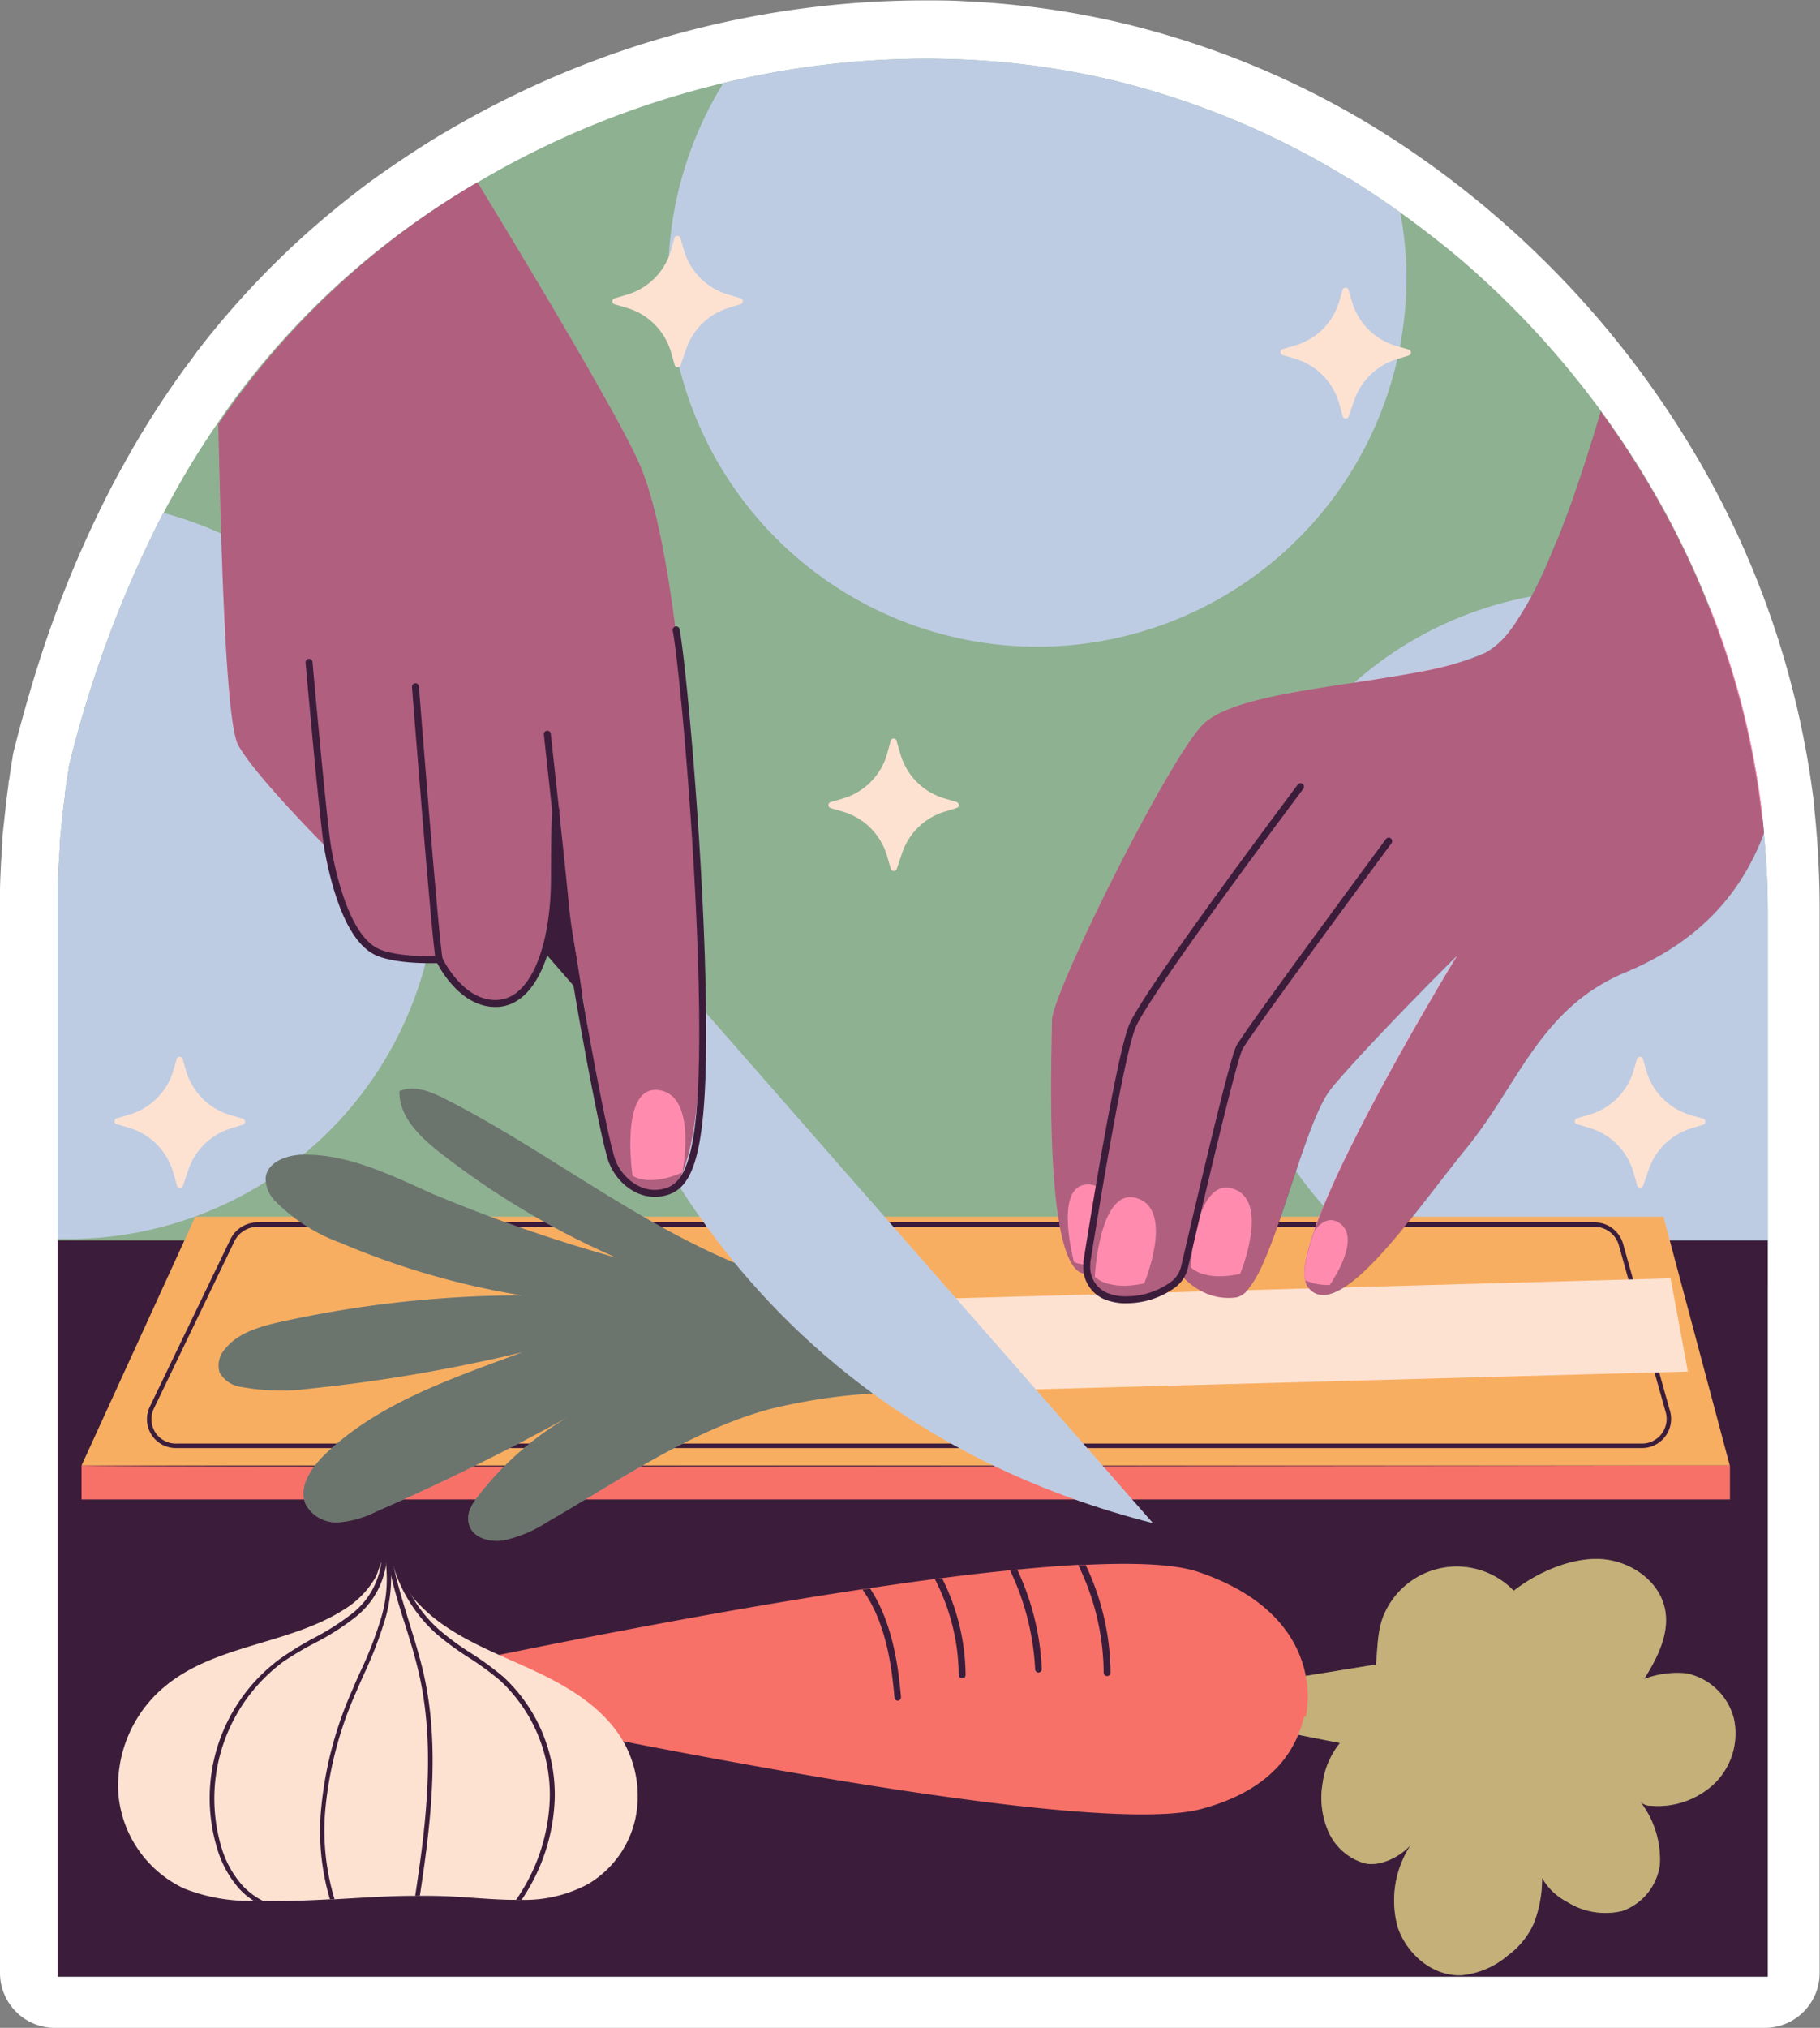 <svg xmlns="http://www.w3.org/2000/svg" viewBox="0 0 198.89 221.47"><rect x="0" y="0" width="198.89" height="221.47" fill="#808080" stroke="none"/><g id="OBJECTS"><path d="M6,221.47a6,6,0,0,1-6-6V99.22c0-.24,0-.47,0-.71,0,0,0-1,0-1.06,0-.93.05-1.85.09-2.77S.21,92.9.26,92l0-.34s0-.2,0-.24Q.42,90,.58,88.49c.1-.94.22-1.89.35-2.83,0-.14,0-.3.07-.49.11-.78.22-1.56.36-2.34a6,6,0,0,1,.14-.78c.91-3.63,1.92-7.14,3-10.48a122.79,122.79,0,0,1,6.72-16.48c.66-1.34,1.41-2.78,2.22-4.23a100.42,100.42,0,0,1,6.6-10.44c.5-.67,1-1.32,1.47-2A95.16,95.16,0,0,1,31.59,27.25c2.28-2.15,4.7-4.22,7.22-6.16,1.26-1,2.58-1.94,3.91-2.85s2.72-1.84,4.11-2.7c.55-.34,1.09-.68,1.65-1,2.75-1.63,5.58-3.14,8.43-4.5a103.09,103.09,0,0,1,44-10c1.63,0,3.27,0,4.89.12h.07a92.82,92.82,0,0,1,17.36,2.51A95.22,95.22,0,0,1,150,13.78l.73.45A102.59,102.59,0,0,1,161.56,22c.43.34.88.72,1.33,1.11a104.16,104.16,0,0,1,21.58,25.2,98.09,98.09,0,0,1,13.8,39.75s0,.23,0,.28a104.6,104.6,0,0,1,.58,10.87V215.47a6,6,0,0,1-6,6Z" fill="#fff"/><path d="M193.18,99.63V215.88H6.29V99.63c0-.18,0-.35,0-.53,0-.38,0-.76,0-1.14,0-1.73.12-3.45.23-5.16,0-.17,0-.33,0-.5q.21-2.76.59-5.48a1.87,1.87,0,0,1,0-.25c.11-.82.23-1.63.37-2.44a1.87,1.87,0,0,1,0-.25,125.92,125.92,0,0,1,9.28-25.7c.35-.73.72-1.45,1.1-2.16s.65-1.22,1-1.83a88.65,88.65,0,0,1,4.83-7.84c.45-.67.91-1.33,1.39-2s.92-1.25,1.39-1.87A87.64,87.64,0,0,1,50.28,21.05c.5-.31,1-.62,1.51-.91l.39-.22c2.47-1.46,5-2.81,7.6-4.05a97.64,97.64,0,0,1,19.27-6.8,94.07,94.07,0,0,1,26.79-2.54h0a86.66,86.66,0,0,1,16.24,2.35,89.27,89.27,0,0,1,25,10.44l.34.21.08,0,.26.16c1.79,1.11,3.55,2.29,5.27,3.52s3.35,2.48,5,3.8c.41.33.82.67,1.22,1A97.77,97.77,0,0,1,173.1,42.43c.65.83,1.28,1.66,1.9,2.51h0c1.64,2.24,3.18,4.55,4.62,6.91a93.37,93.37,0,0,1,7.24,14.54,88.62,88.62,0,0,1,5.73,22.76l0,.25c.06.53.11,1.06.15,1.6v0h0C193.05,93.86,193.18,96.72,193.18,99.63Z" fill="#8eb191"/><path d="M153.7,30.29A40.34,40.34,0,1,1,79.05,9.07a94.07,94.07,0,0,1,26.79-2.54h0a86.66,86.66,0,0,1,16.24,2.35,89.27,89.27,0,0,1,25,10.44l.34.21.08,0,.26.16c1.79,1.11,3.55,2.29,5.27,3.52A40.67,40.67,0,0,1,153.7,30.29Z" fill="#becce3"/><path d="M193.18,99.63v41a40.33,40.33,0,1,1-6.31-74.28,88.62,88.62,0,0,1,5.73,22.76l0,.25A96,96,0,0,1,193.18,99.63Z" fill="#becce3"/><path d="M47.82,95A40.34,40.34,0,0,1,7.48,135.31l-1.19,0V99.63c0-.18,0-.35,0-.53,0-.38,0-.76,0-1.14,0-1.73.12-3.45.23-5.16,0-.17,0-.33,0-.5q.21-2.76.59-5.48a1.87,1.87,0,0,1,0-.25c.11-.82.23-1.63.37-2.44a1.87,1.87,0,0,1,0-.25,125.92,125.92,0,0,1,9.28-25.7c.35-.73.72-1.45,1.1-2.16A40.34,40.34,0,0,1,47.82,95Z" fill="#becce3"/><rect x="6.29" y="135.48" width="186.89" height="80.4" fill="#3b1d3b"/><polygon points="189.03 160.05 8.91 160.05 21.34 132.88 181.78 132.88 189.03 160.05" fill="#f8ae61"/><path d="M179.34,157.9h-160a2.91,2.91,0,0,1-2.78-4.1l8.85-18.37a3.07,3.07,0,0,1,2.77-1.69h146a3,3,0,0,1,2.95,2.15l5.16,18.37A2.94,2.94,0,0,1,179.34,157.9Z" fill="none" stroke="#3b1d3b" stroke-miterlimit="10" stroke-width="0.49"/><path d="M8.91,160.05v3.71H189.05v-3.71S9.17,160.31,8.91,160.05Z" fill="#f77168"/><polygon points="99.74 141.92 182.56 139.61 184.45 149.79 99.92 152.09 99.74 141.92" fill="#fde2d2"/><path d="M99.92,152.09A62,62,0,0,0,84,153.92c-8.75,2.42-16.33,7.79-24.21,12.31a14.2,14.2,0,0,1-4.79,2c-1.44.21-3.2-.22-3.69-1.58s.34-2.49,1.13-3.5a34.32,34.32,0,0,1,9.64-8.4q-10.24,5.66-21,10.35a10.88,10.88,0,0,1-4.1,1.16,3.81,3.81,0,0,1-3.56-1.94c-.86-1.9.58-4,2.09-5.48,5.86-5.65,14-8.33,21.58-11.16a176.41,176.41,0,0,1-23.48,4,23.72,23.72,0,0,1-7.19-.2A3.18,3.18,0,0,1,24,149.9a2.67,2.67,0,0,1,.62-2.6c1.39-1.74,3.72-2.4,5.9-2.9A123.5,123.5,0,0,1,57,141.47a86,86,0,0,1-19.75-5.72,19.53,19.53,0,0,1-7.09-4.49,3.56,3.56,0,0,1-1.13-2.6c.17-1.83,2.47-2.58,4.31-2.56,4.88,0,9.44,2.27,13.9,4.27a169.23,169.23,0,0,0,20.15,7,89.49,89.49,0,0,1-19.31-11.49c-2.19-1.72-4.5-3.93-4.43-6.71,1.61-.7,3.45.06,5,.85,8.39,4.26,16,9.83,24.29,14.34s17.42,8,26.81,7.51C99.54,145.49,99.89,148.52,99.92,152.09Z" fill="#8eb191"/><path d="M99.92,152.09A62,62,0,0,0,84,153.92c-8.75,2.42-16.33,7.79-24.21,12.31a14.2,14.2,0,0,1-4.79,2c-1.44.21-3.2-.22-3.69-1.58s.34-2.49,1.13-3.5a34.32,34.32,0,0,1,9.64-8.4q-10.24,5.66-21,10.35a10.88,10.88,0,0,1-4.1,1.16,3.81,3.81,0,0,1-3.56-1.94c-.86-1.9.58-4,2.09-5.48,5.86-5.65,14-8.33,21.58-11.16a176.41,176.41,0,0,1-23.48,4,23.72,23.72,0,0,1-7.19-.2A3.18,3.18,0,0,1,24,149.9a2.67,2.67,0,0,1,.62-2.6c1.39-1.74,3.72-2.4,5.9-2.9A123.5,123.5,0,0,1,57,141.47a86,86,0,0,1-19.75-5.72,19.53,19.53,0,0,1-7.09-4.49,3.56,3.56,0,0,1-1.13-2.6c.17-1.83,2.47-2.58,4.31-2.56,4.88,0,9.44,2.27,13.9,4.27a169.23,169.23,0,0,0,20.15,7,89.49,89.49,0,0,1-19.31-11.49c-2.19-1.72-4.5-3.93-4.43-6.71,1.61-.7,3.45.06,5,.85,8.39,4.26,16,9.83,24.29,14.34s17.42,8,26.81,7.51C99.54,145.49,99.89,148.52,99.92,152.09Z" fill="#3b1d3b" opacity="0.41"/><path d="M65.59,111S76.46,153.76,126,166.35L72.32,105.11Z" fill="#becce3"/><path d="M65.59,111,31.28,71.6a4.84,4.84,0,0,1,.4-6.78h0a4.84,4.84,0,0,1,7,.47l33.69,39.82Z" fill="#3b1d3b"/><path d="M76.72,107.5v.35c0,.75,0,1.51,0,2.26-.09,7.27-.64,14.43-2.15,17.94a5.31,5.31,0,0,1-.58,1.09,2.62,2.62,0,0,1-.82.86,1.55,1.55,0,0,1-.84.29H72c-5.69-.07-6.44-9.39-7-13.21-.18-1.31-.71-4.54-1.33-8.24C63,104.16,62,98.71,61.44,95.44c0,0,0,0,0-.06-.31-1.76-.5-2.87-.5-2.87s-.06,2.16-.39,4.95a42.14,42.14,0,0,1-1.18,6.36,16.35,16.35,0,0,1-1.2,3.18c-.86,1.66-2,2.72-3.44,2.59l-.17,0A7.36,7.36,0,0,1,50,107.69c-.16-.16-.31-.33-.45-.49a5,5,0,0,1-1.07-2.27l-.44,0a16.32,16.32,0,0,1-5.71-.62h0a8,8,0,0,1-1.58-.7c-2.71-1.59-4.44-8.72-4.83-10.48,0-.12,0-.22-.06-.29s0-.07,0-.1-8-8-9.84-11.39c-1.48-2.75-1.92-25.24-2.17-35,.45-.67.91-1.33,1.39-2s.92-1.25,1.39-1.87A87.64,87.64,0,0,1,50.28,21.05c.5-.31,1-.62,1.51-.91l.39-.22c7,11.46,15.26,25.4,17.55,30.41,3.92,8.56,5.28,30.1,6.08,38.32,0,.06,0,.12,0,.18,0,.4.07.76.11,1.09C76.26,92.77,76.71,100,76.72,107.5Z" fill="#ff8cae"/><path d="M76.72,107.5v.35c0,.75,0,1.51,0,2.26-.09,7.27-.64,14.43-2.15,17.94a5.31,5.31,0,0,1-.58,1.09,2.62,2.62,0,0,1-.82.86,1.55,1.55,0,0,1-.84.29H72c-5.69-.07-6.44-9.39-7-13.21-.18-1.31-.71-4.54-1.33-8.24C63,104.16,62,98.71,61.44,95.44c0,0,0,0,0-.06-.31-1.76-.5-2.87-.5-2.87s-.06,2.16-.39,4.95a42.14,42.14,0,0,1-1.18,6.36,16.35,16.35,0,0,1-1.2,3.18c-.86,1.66-2,2.72-3.44,2.59l-.17,0A7.36,7.36,0,0,1,50,107.69c-.16-.16-.31-.33-.45-.49a5,5,0,0,1-1.07-2.27l-.44,0a16.32,16.32,0,0,1-5.71-.62h0a8,8,0,0,1-1.58-.7c-2.71-1.59-4.44-8.72-4.83-10.48,0-.12,0-.22-.06-.29s0-.07,0-.1-8-8-9.84-11.39c-1.48-2.75-1.92-25.24-2.17-35,.45-.67.91-1.33,1.39-2s.92-1.25,1.39-1.87A87.64,87.64,0,0,1,50.28,21.05c.5-.31,1-.62,1.51-.91l.39-.22c7,11.46,15.26,25.4,17.55,30.41,3.92,8.56,5.28,30.1,6.08,38.32,0,.06,0,.12,0,.18,0,.4.07.76.11,1.09C76.26,92.77,76.71,100,76.72,107.5Z" fill="#3b1d3b" opacity="0.4"/><path d="M45.4,75S47.6,103.25,48,104.8c0,0-4.33.2-6.66-.77-3.49-1.45-5-8.54-5.5-11.26s-2.07-20.44-2.07-20.44" fill="none" stroke="#3b1d3b" stroke-linecap="round" stroke-linejoin="round" stroke-width="0.76"/><path d="M48,104.8s2.33,5,6.38,4.79,6.21-6.38,6.21-13.71c0-7.51.18-7.34.18-7.34" fill="none" stroke="#3b1d3b" stroke-linecap="round" stroke-linejoin="round" stroke-width="0.76"/><path d="M59.81,80.18s1.46,13.19,2,18.89,4.14,25.36,5.09,27.77,3.54,4.23,6.21,3.2,4-5.7,3.62-22.43-2.24-35.8-2.84-38.82" fill="none" stroke="#3b1d3b" stroke-linecap="round" stroke-linejoin="round" stroke-width="0.76"/><path d="M69.12,128.4s1.73,1.29,5.44-.35c0,0,1.72-8.45-2.59-9S69.12,128.4,69.12,128.4Z" fill="#ff8cae"/><path d="M186.87,66.39a88.62,88.62,0,0,1,5.73,22.76l0,.25c.06.53.11,1.06.15,1.6v0h0c-.23.6-.48,1.19-.75,1.79-2.35,5.19-6.53,10.13-14.39,13.4-.58.24-1.14.5-1.67.78a21.75,21.75,0,0,0-2.86,1.8c-.29.22-.58.44-.85.67l-.46.4c-.41.36-.8.73-1.16,1.11-4.11,4.18-6.43,9.6-10.34,14.39-1.79,2.2-3.83,4.93-5.9,7.51l-.69.86c-1,1.26-2.05,2.47-3.06,3.54-.32.35-.65.69-1,1a17.15,17.15,0,0,1-2.74,2.31h0l-.3.2c-1.44.85-2.69.95-3.59-.09l-.07-.07a1.1,1.1,0,0,1-.17-.28,2.09,2.09,0,0,1-.11-.3c0-.08,0-.16-.05-.25a5.84,5.84,0,0,1,0-1.61,11.33,11.33,0,0,1,.22-1.14c.13-.55.3-1.15.5-1.78.09-.3.2-.61.31-.93v0l.21-.59c0-.12.09-.25.14-.38s.12-.32.19-.48q.2-.51.42-1c.13-.32.27-.64.41-1,.42-1,.89-2,1.38-3.08.37-.79.76-1.59,1.16-2.39s.66-1.33,1-2c2.68-5.25,5.7-10.57,7.85-14.24l.44-.76c1.11-1.88,1.92-3.23,2.24-3.75l.09-.15,0-.06a.43.43,0,0,0-.07.07l-1.07,1.07c-.11.1-.22.22-.34.34-3,3-9.66,9.83-12.23,13-1.1,1.36-2.2,4.23-3.32,7.48-.19.56-.38,1.12-.57,1.7l-.51,1.54-1.09,3.26h0c-.07.22-.15.44-.22.66,0,.06,0,.13-.07.2l-.09.26c-.16.45-.32.9-.49,1.34-.05.14-.1.28-.16.43l-.33.83c-.05.14-.1.27-.16.4l-.33.77a12.76,12.76,0,0,1-1.8,3.13,2.13,2.13,0,0,1-1.2.78,6.3,6.3,0,0,1-3.74-.64h0l-.48-.27a7.49,7.49,0,0,1-1.71-1.42,6.8,6.8,0,0,1-2.23,1.81,6.9,6.9,0,0,1-3.72.78,6.67,6.67,0,0,1-2.48-.61h0a4.82,4.82,0,0,1-1.48-1.1h0a3.24,3.24,0,0,1-.68-1.13c-1.37-.08-2.24-2.25-2.8-5.35,0-.28-.1-.57-.14-.86-1.16-7.55-.68-19.54-.68-21.48,0-2.85,12.16-27.44,16.3-32.09a5.5,5.5,0,0,1,.49-.47l.25-.2a7.94,7.94,0,0,1,1.08-.66l.36-.18.4-.19a17.59,17.59,0,0,1,1.83-.67l.47-.15,1.09-.3c.3-.08.61-.16.92-.22,1.77-.42,3.74-.78,5.78-1.11l1.32-.2,2.68-.41,2.35-.36c1.18-.19,2.35-.37,3.48-.57l1.12-.21c1.37-.26,2.68-.55,3.87-.87l.7-.2q.69-.2,1.32-.42a15.89,15.89,0,0,0,1.54-.63,3.78,3.78,0,0,0,.7-.43,8.52,8.52,0,0,0,1.75-1.68c.12-.14.23-.29.35-.44h0a11.77,11.77,0,0,0,.69-1h0l.6-.93c.2-.33.4-.66.59-1,.09-.18.19-.35.29-.53l.09-.15c.07-.13.14-.26.2-.4.19-.37.39-.75.58-1.14s.44-.9.65-1.37c.53-1.17,1-2.4,1.56-3.67l.3-.76c.3-.77.59-1.55.87-2.33.19-.52.38-1,.56-1.57,1-2.88,1.91-5.76,2.67-8.34.07-.21.13-.42.19-.62,1.64,2.24,3.18,4.55,4.62,6.91a93.37,93.37,0,0,1,7.24,14.54Z" fill="#ff8cae"/><path d="M192.63,89.4c.06.53.11,1.06.15,1.6v0q-.34.9-.75,1.8c-2.35,5.19-6.53,10.13-14.39,13.4-.58.24-1.14.5-1.67.78a20,20,0,0,0-4.17,2.87c-.41.36-.8.73-1.16,1.11-4.11,4.18-6.43,9.6-10.34,14.39-1.79,2.2-3.83,4.93-5.9,7.51l-.69.86c-2.38,2.93-4.75,5.56-6.77,6.86-1.58,1-2.95,1.23-3.91.11l-.07-.07a1.1,1.1,0,0,1-.17-.28,2.09,2.09,0,0,1-.11-.3c0-.08,0-.16-.05-.25a5.84,5.84,0,0,1,0-1.61,17,17,0,0,1,.57-2.43c.13-.45.29-.93.46-1.42v0l.21-.59h0c.09-.28.2-.56.32-.86.61-1.57,1.37-3.3,2.21-5.1.37-.79.76-1.59,1.16-2.39s.66-1.33,1-2c2.68-5.25,5.7-10.57,7.85-14.24l.44-.76c1.11-1.88,1.92-3.23,2.24-3.75l.09-.15,0-.06a.43.43,0,0,0-.07.07l-1.07,1.07-.34.34c-3,3-9.66,9.83-12.23,13-1.1,1.36-2.2,4.23-3.32,7.48-.72,2.11-1.44,4.37-2.17,6.5-.07.22-.15.44-.23.66,0,.06,0,.13-.07.2l-.09.26c-.16.45-.32.9-.49,1.34-.05.14-.1.28-.16.43l-.33.83c-.05.14-.1.27-.16.4l-.33.77a12.76,12.76,0,0,1-1.8,3.13,2.13,2.13,0,0,1-1.2.78,6.3,6.3,0,0,1-3.74-.64,7.52,7.52,0,0,1-2.21-1.69,6.8,6.8,0,0,1-2.23,1.81,6.9,6.9,0,0,1-3.72.78,6.67,6.67,0,0,1-2.48-.61h0a4.82,4.82,0,0,1-1.48-1.1h0a3.24,3.24,0,0,1-.68-1.13c-1.37-.08-2.24-2.25-2.8-5.35,0-.28-.1-.57-.14-.86-1.16-7.55-.68-19.54-.68-21.48,0-2.85,12.16-27.44,16.3-32.09,2.59-2.91,11.14-3.9,19-5.12,1.18-.19,2.35-.37,3.48-.57l1.12-.21a31.69,31.69,0,0,0,7.43-2.13,8.6,8.6,0,0,0,2.8-2.54h0a11.77,11.77,0,0,0,.69-1s0,0,0,0a36.52,36.52,0,0,0,2.35-4.16c.22-.44.44-.9.65-1.37.53-1.17,1-2.4,1.56-3.67l.3-.76c.3-.77.59-1.55.87-2.33.19-.52.38-1,.56-1.57,1-2.88,1.91-5.76,2.67-8.34l.18-.62c.08-.26.15-.51.22-.75l-.21.75c1.64,2.24,3.18,4.55,4.62,6.91a93.37,93.37,0,0,1,7.24,14.54,88.62,88.62,0,0,1,5.73,22.76Z" fill="#3b1d3b" opacity="0.4"/><path d="M130.12,138.4s1.44,1.61,5.4.72c0,0,3.34-8-.79-9.3S130.12,138.4,130.12,138.4Z" fill="#ff8cae"/><path d="M120.17,129.72c-.58,3.44-1.07,6.47-1.33,8.1l0,.25a2.84,2.84,0,0,1-1.47-.24s-2.3-8.49,1.54-8.47A2.35,2.35,0,0,1,120.17,129.72Z" fill="#ff8cae"/><path d="M151.76,91.86s-15.4,20.83-16.3,22.52c-.79,1.46-4.93,19.39-6,23.94a3.36,3.36,0,0,1-1.29,2,8.63,8.63,0,0,1-4.89,1.63,5.72,5.72,0,0,1-2.51-.43,3.43,3.43,0,0,1-2-3.44l0-.25c.26-1.63.75-4.66,1.33-8.1,1.18-6.92,2.75-15.51,3.65-17.67,1.55-3.76,18.37-26.14,18.37-26.14" fill="none" stroke="#3b1d3b" stroke-linecap="round" stroke-linejoin="round" stroke-width="0.76"/><path d="M119.64,139.44s1.44,1.6,5.4.72c0,0,3.34-8-.79-9.3S119.64,139.44,119.64,139.44Z" fill="#ff8cae"/><path d="M145.31,140.34a6.15,6.15,0,0,1-2.68-.52c-.21-1.18.22-3.11,1.05-5.47.73-.91,1.61-1.43,2.6-.84C149,135.16,145.31,140.34,145.31,140.34Z" fill="#ff8cae"/><path d="M124.36,186l26-4.21c.21-1.89.15-4,1-5.71a8.65,8.65,0,0,1,14.06-2.35c2.57-2,6.23-3.62,9.46-3.46s6.48,2.35,7.08,5.53c.5,2.65-.85,5.28-2.29,7.57a10.18,10.18,0,0,1,4.61-.62,6.75,6.75,0,0,1,5.21,5,7.65,7.65,0,0,1-2.1,7,9,9,0,0,1-7,2.46,1.5,1.5,0,0,1-1.23-.56,10.34,10.34,0,0,1,2.23,7,6.24,6.24,0,0,1-4.1,5.05,7.85,7.85,0,0,1-6.05-1,6.59,6.59,0,0,1-2.72-2.61,13.44,13.44,0,0,1-.92,5,8.78,8.78,0,0,1-2.79,3.44,9.09,9.09,0,0,1-5.07,2.19c-3.13.15-6-2.27-7-5.26a11,11,0,0,1,1.45-9c-1.16,1.34-3.49,2.5-5.19,2a6.23,6.23,0,0,1-3.84-3.44,9.23,9.23,0,0,1-.63-5.22,8.9,8.9,0,0,1,1.9-4.44Z" fill="#8eb191"/><path d="M124.36,186l26-4.21c.21-1.89.15-4,1-5.71a8.65,8.65,0,0,1,14.06-2.35c2.57-2,6.23-3.62,9.46-3.46s6.48,2.35,7.08,5.53c.5,2.65-.85,5.28-2.29,7.57a10.18,10.18,0,0,1,4.61-.62,6.75,6.75,0,0,1,5.21,5,7.65,7.65,0,0,1-2.1,7,9,9,0,0,1-7,2.46,1.5,1.5,0,0,1-1.23-.56,10.34,10.34,0,0,1,2.23,7,6.24,6.24,0,0,1-4.1,5.05,7.85,7.85,0,0,1-6.05-1,6.59,6.59,0,0,1-2.72-2.61,13.44,13.44,0,0,1-.92,5,8.78,8.78,0,0,1-2.79,3.44,9.09,9.09,0,0,1-5.07,2.19c-3.13.15-6-2.27-7-5.26a11,11,0,0,1,1.45-9c-1.16,1.34-3.49,2.5-5.19,2a6.23,6.23,0,0,1-3.84-3.44,9.23,9.23,0,0,1-.63-5.22,8.9,8.9,0,0,1,1.9-4.44Z" fill="#f8ae61" opacity="0.51"/><path d="M142.7,187.47h-.2a12.26,12.26,0,0,1-.67,2.09c-1.26,3-4.14,6.3-10.54,8-14.79,4-91.69-13.32-91.69-13.32l-.29-.28s29.09-6.5,54.9-10.39l.83-.12c2.42-.36,4.81-.7,7.13-1l.79-.1c2.56-.33,5-.62,7.41-.85l.79-.08c2.35-.23,4.59-.4,6.67-.52l.82,0c5.48-.26,9.82-.07,12.31.78,8.48,2.88,11.06,7.8,11.74,11.38A11.16,11.16,0,0,1,142.7,187.47Z" fill="#f77168"/><path d="M98.46,185.34a.38.38,0,0,1-.34.4h0a.37.37,0,0,1-.37-.34c-.32-3.72-1-8.31-3.5-11.8l.83-.12C97.45,177.08,98.14,181.63,98.46,185.34Z" fill="#3b1d3b"/><path d="M105.52,182.92a.37.37,0,0,1-.37.38.38.38,0,0,1-.38-.37,23.12,23.12,0,0,0-2.6-10.45l.79-.1A23.92,23.92,0,0,1,105.52,182.92Z" fill="#3b1d3b"/><path d="M113.85,182.27a.39.39,0,0,1-.36.39h0a.37.37,0,0,1-.37-.35,28.18,28.18,0,0,0-2.73-10.78l.79-.08A28.61,28.61,0,0,1,113.85,182.27Z" fill="#3b1d3b"/><path d="M121.36,182.67a.38.38,0,0,1-.37.38.38.38,0,0,1-.38-.38,27.12,27.12,0,0,0-2.78-11.74l.82,0A27.88,27.88,0,0,1,121.36,182.67Z" fill="#3b1d3b"/><path d="M69.42,198.68a11.05,11.05,0,0,1-5.15,7.08A14.66,14.66,0,0,1,57,207.49h-.61c-2.32,0-4.69-.25-7-.37-1.19-.06-2.37-.08-3.56-.07h-.51c-2.93,0-5.87.22-8.81.38l-.51,0c-2.45.13-4.89.23-7.33.17-.34,0-.69,0-1,0l-.68,0a19.27,19.27,0,0,1-6.9-1.36,12.59,12.59,0,0,1-7.17-10.51A14.11,14.11,0,0,1,18.24,184c5.5-4.41,13.41-4.43,19.36-8.22A9.91,9.91,0,0,0,41,172.33c.29-.52.45-1.25.68-1.71a.75.75,0,0,1,.36-.41.22.22,0,0,1,.16,0,.41.41,0,0,1,.17.05.71.71,0,0,1,.22.16,2.64,2.64,0,0,1,.28.29.47.47,0,0,1,.06.09h0l.06.06s0,0,0,0c.74,1,1.18,2.24,1.91,3.3a.12.12,0,0,0,.05.07,5.45,5.45,0,0,0,.37.47,17.9,17.9,0,0,0,3.32,2.89c3.21,2.19,6.91,3.51,10.41,5.2S66,186.67,68,190A12,12,0,0,1,69.42,198.68Z" fill="#fde2d2"/><path d="M42.19,170.19a5.53,5.53,0,0,1,0,.71,9.06,9.06,0,0,1-3.36,5.72,27.41,27.41,0,0,1-4.45,2.83,35.07,35.07,0,0,0-3.38,2,18.61,18.61,0,0,0-6.82,20.24,10.93,10.93,0,0,0,2.29,4.2,7.7,7.7,0,0,0,2.29,1.72c-.34,0-.69,0-1,0a7.51,7.51,0,0,1-1.63-1.35,11.5,11.5,0,0,1-2.4-4.39,18.89,18.89,0,0,1,7-20.8A36.38,36.38,0,0,1,34.09,179a27.4,27.4,0,0,0,4.38-2.77,8.49,8.49,0,0,0,3.2-5.62,4.85,4.85,0,0,0-.32-2.18l.14-.06.32-.12A5.48,5.48,0,0,1,42.19,170.19Z" fill="#3b1d3b"/><path d="M42.74,172.1a16.1,16.1,0,0,1-.61,4.59,43.87,43.87,0,0,1-2.33,6.1c-.3.67-.6,1.34-.88,2a40.77,40.77,0,0,0-3.41,13.33,26,26,0,0,0,1.05,9.3l-.51,0a26.26,26.26,0,0,1-1-9.35,41.23,41.23,0,0,1,3.45-13.5c.28-.67.58-1.35.88-2a42.15,42.15,0,0,0,2.31-6,14.92,14.92,0,0,0,.5-5.66q0-.35-.12-.69a8.7,8.7,0,0,0-.54-1.83,1.34,1.34,0,0,0-.07-.18l.46-.21a6.62,6.62,0,0,1,.24.62,8.89,8.89,0,0,1,.46,1.79A9.87,9.87,0,0,1,42.74,172.1Z" fill="#3b1d3b"/><path d="M45.88,207.06h-.51c1.17-7.67,2.23-16.13.46-24.07-.42-1.89-1-3.8-1.59-5.64s-1.08-3.47-1.5-5.25c-.15-.62-.28-1.24-.38-1.86s-.18-1.08-.24-1.63q-.06-.54-.09-1.08l.32,0h.18a23.87,23.87,0,0,0,.46,3.35s0,0,0,0,0,.22.06.33h0c.43,2,1.06,4,1.67,6s1.17,3.77,1.6,5.69C48.11,190.88,47.05,199.37,45.88,207.06Z" fill="#3b1d3b"/><path d="M60.62,196.42A20.83,20.83,0,0,1,57,207.49h-.61a20.41,20.41,0,0,0,3.69-11.08,17,17,0,0,0-5.47-12.91A31.89,31.89,0,0,0,51.18,181a31,31,0,0,1-3.51-2.58,16.19,16.19,0,0,1-4.62-7.18h0a2.64,2.64,0,0,1-.12-.4h0a15.78,15.78,0,0,1-.57-3.27c0-.12,0-.25,0-.37l.5,0a15.58,15.58,0,0,0,2.07,7,.12.12,0,0,0,.05.07A14.82,14.82,0,0,0,48,178a29.56,29.56,0,0,0,3.46,2.54A32.48,32.48,0,0,1,55,183.13,17.49,17.49,0,0,1,60.62,196.42Z" fill="#3b1d3b"/><path d="M79.56,32.17l1.37.4a.33.33,0,0,1,0,.64l-1.33.42A7.1,7.1,0,0,0,75,38.08l-.62,1.79a.34.34,0,0,1-.65,0l-.41-1.43a7.11,7.11,0,0,0-4.83-4.82l-1.33-.39a.34.34,0,0,1,0-.65l1.33-.39a7.1,7.1,0,0,0,4.83-4.83L73.7,26a.34.34,0,0,1,.65,0l.39,1.33A7.11,7.11,0,0,0,79.56,32.17Z" fill="#fde2d2"/><path d="M103.18,87.19l1.36.4a.34.34,0,0,1,0,.65l-1.33.41a7.09,7.09,0,0,0-4.61,4.46L98,94.89a.34.34,0,0,1-.65,0l-.42-1.43a7.11,7.11,0,0,0-4.82-4.82l-1.34-.39a.34.34,0,0,1,0-.65l1.34-.39a7.11,7.11,0,0,0,4.82-4.83L97.31,81A.34.34,0,0,1,98,81l.39,1.33A7.1,7.1,0,0,0,103.18,87.19Z" fill="#fde2d2"/><path d="M152.58,37.78l1.37.4a.34.34,0,0,1,0,.65l-1.33.41A7.12,7.12,0,0,0,148,43.7l-.62,1.79a.34.34,0,0,1-.64,0L146.33,44a7.12,7.12,0,0,0-4.83-4.83l-1.33-.39a.34.34,0,0,1,0-.65l1.33-.39A7.11,7.11,0,0,0,146.33,33l.39-1.34a.34.34,0,0,1,.65,0l.39,1.34A7.11,7.11,0,0,0,152.58,37.78Z" fill="#fde2d2"/><path d="M184.75,121.78l1.37.4a.34.34,0,0,1,0,.65l-1.33.41a7.12,7.12,0,0,0-4.61,4.46l-.62,1.79a.34.34,0,0,1-.64,0L178.5,128a7.12,7.12,0,0,0-4.83-4.83l-1.33-.39a.34.34,0,0,1,0-.65l1.33-.39A7.11,7.11,0,0,0,178.5,117l.39-1.34a.34.34,0,0,1,.65,0l.39,1.34A7.11,7.11,0,0,0,184.75,121.78Z" fill="#fde2d2"/><path d="M25.18,121.78l1.36.4a.34.34,0,0,1,0,.65l-1.33.41a7.12,7.12,0,0,0-4.61,4.46L20,129.49a.34.34,0,0,1-.65,0L18.92,128a7.13,7.13,0,0,0-4.82-4.83l-1.34-.39a.34.34,0,0,1,0-.65l1.34-.39A7.11,7.11,0,0,0,18.92,117l.39-1.34a.34.34,0,0,1,.65,0l.39,1.34A7.11,7.11,0,0,0,25.18,121.78Z" fill="#fde2d2"/></g></svg>